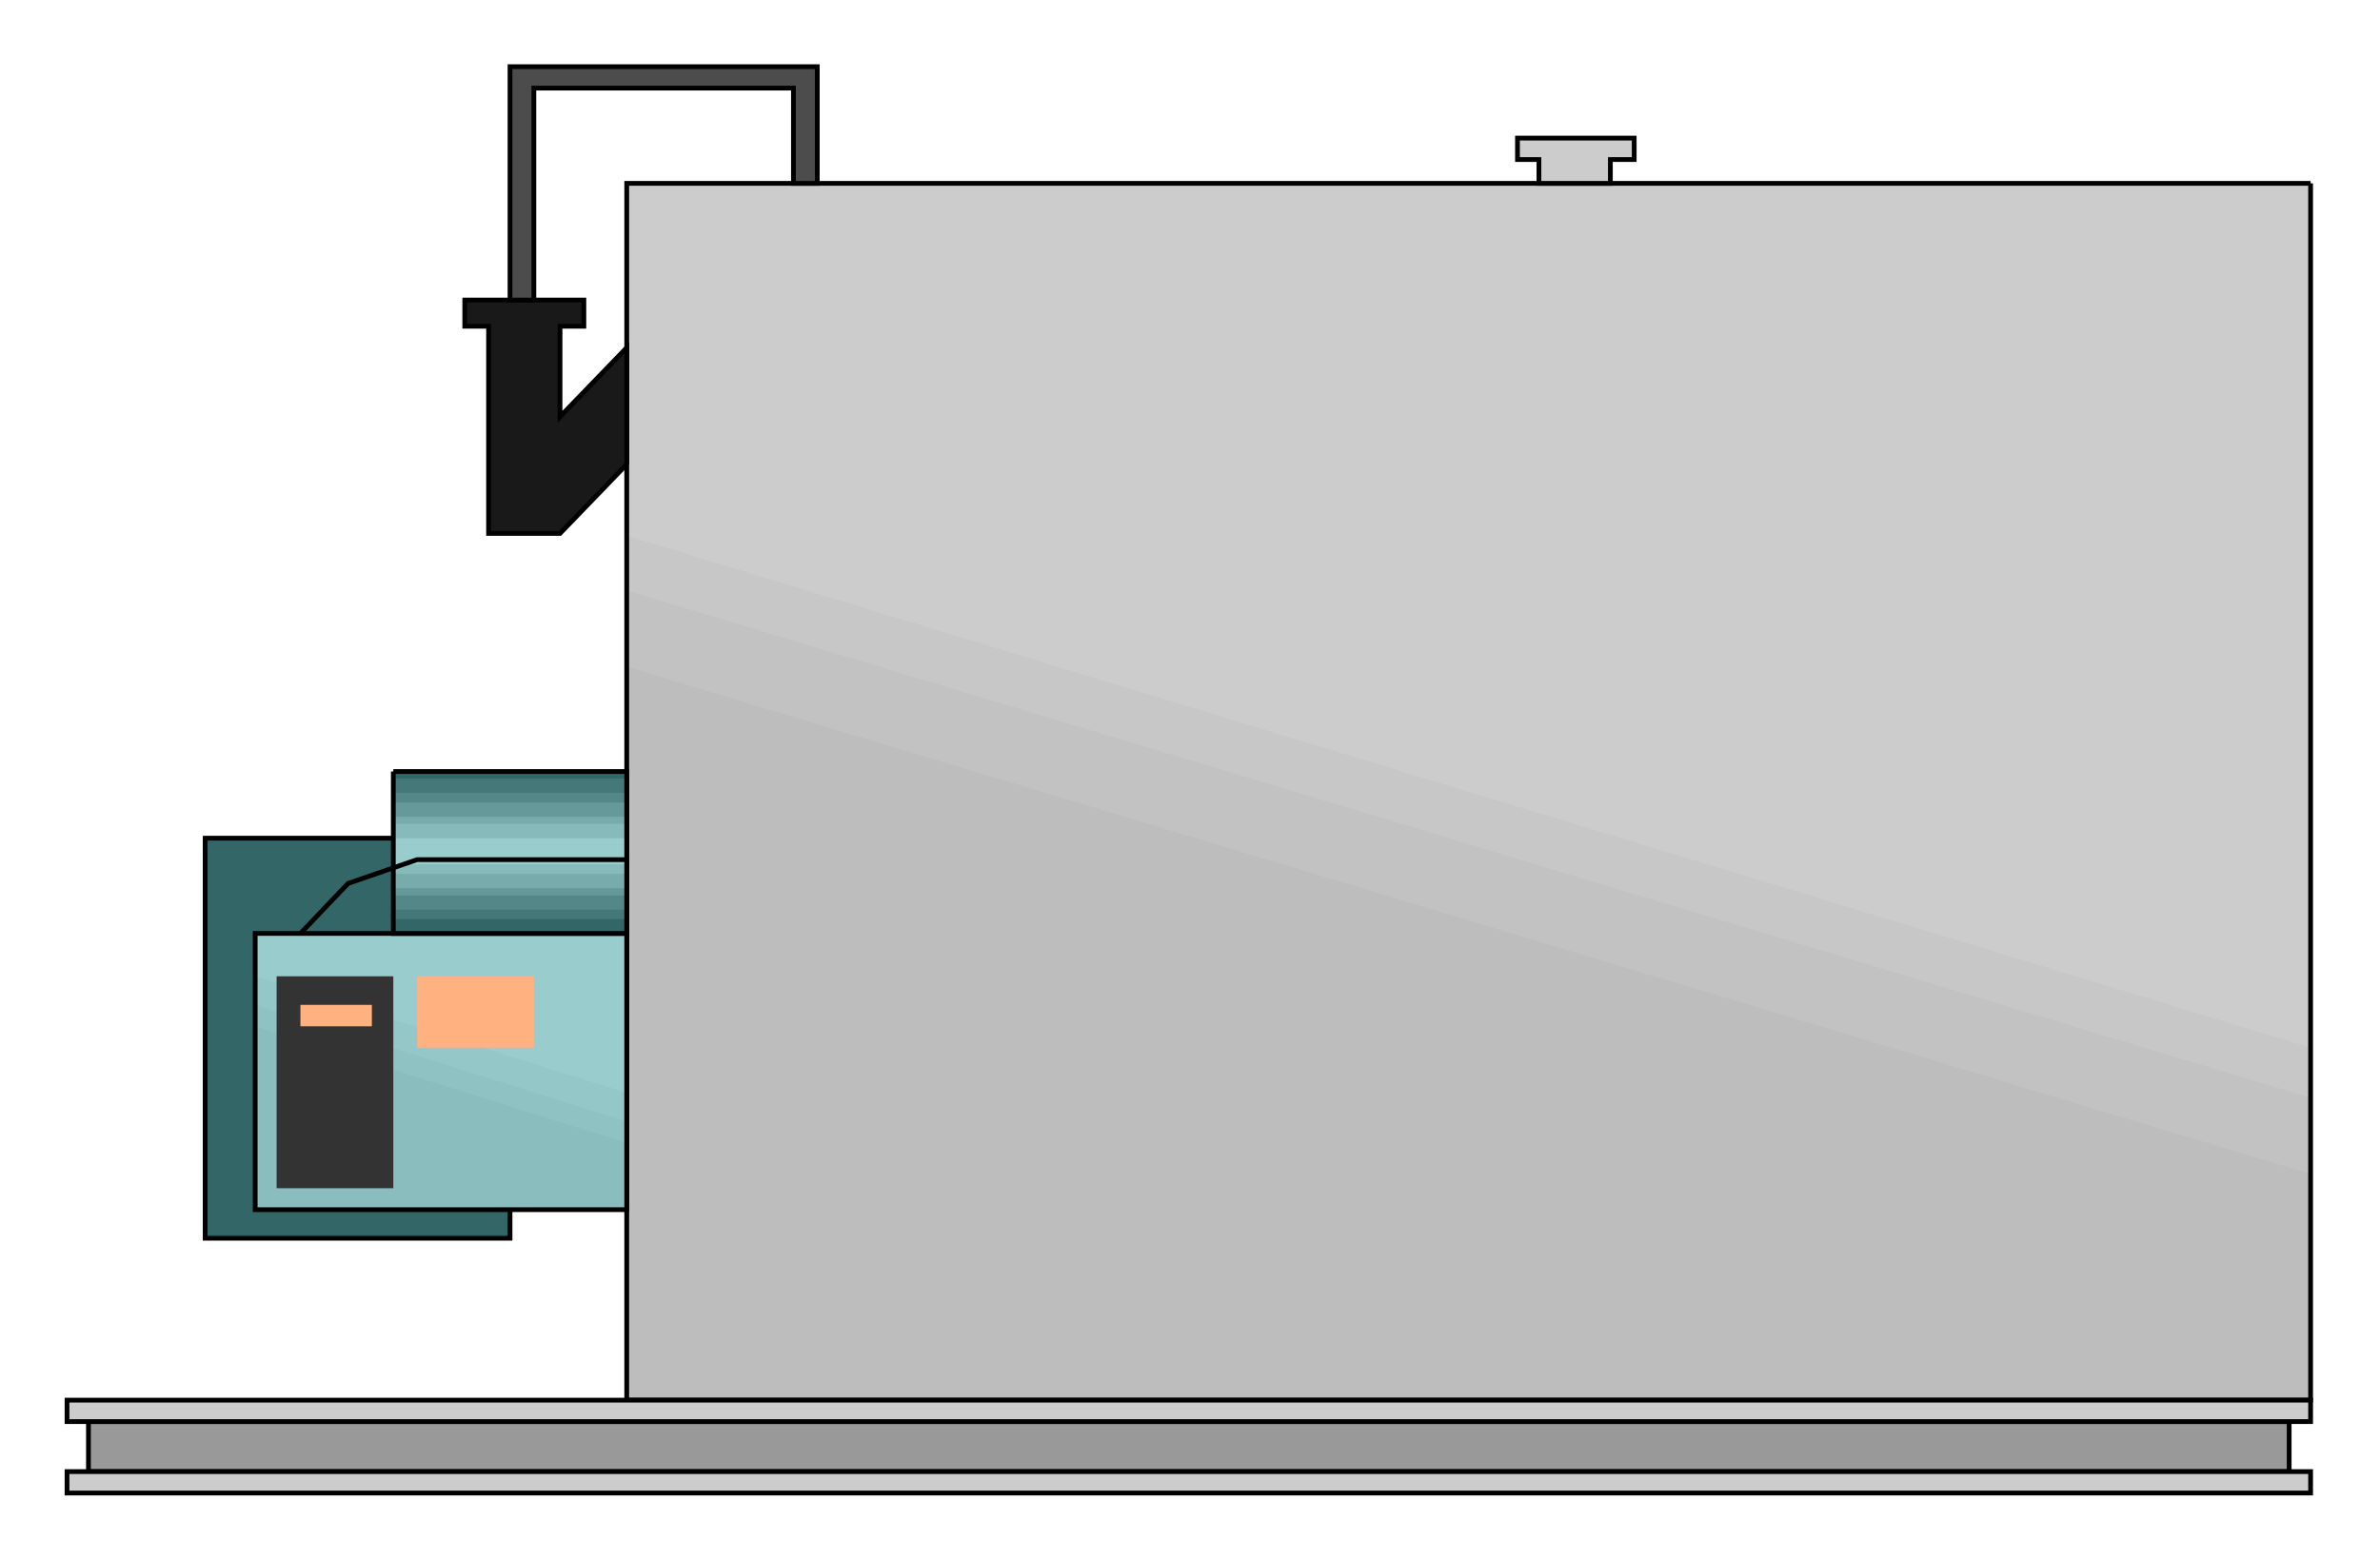  

<svg xmlns:agg="http://www.example.com" xmlns="http://www.w3.org/2000/svg" width="1.608in" height="1.054in" viewBox="0 0 999 655">

<path style="fill:#366;stroke:#000;stroke-width:2" d="M214,352 l-128,0 0,168 128,0 0,-168z" />
<path style="fill:#999;stroke:#000;stroke-width:2" d="M961,597 l-924,0 0,21 924,0 0,-21z" />
<path style="fill:#ccc" d="M970,77 l-707,0 0,511 707,0 0,-511z" />
<path style="fill:#c7c7c7" d="M970,440 l-707,-215 0,363 707,0 0,-148z" />
<path style="fill:#c2c2c2" d="M970,461 l-707,-213 0,340 707,0 0,-127z" />
<path style="fill:#bdbdbd" d="M970,493 l-707,-213 0,308 707,0 0,-95z" />
<path style="fill:none;stroke:#000;stroke-width:2" d="M970,77 l-707,0 0,511 707,0 0,-511" />
<path style="fill:#ccc;stroke:#000;stroke-width:2" d="M970,597 l-942,0 0,-9 942,0 0,9z" />
<path style="fill:#ccc;stroke:#000;stroke-width:2" d="M970,627 l-942,0 0,-9 942,0 0,9z" />
<path style="fill:#9cc" d="M263,392 l-156,0 0,116 156,0 0,-116z" />
<path style="fill:#94c7c7" d="M263,459 l-156,-49 0,83 156,0 0,-34z" />
<path style="fill:#8fc2c2" d="M263,471 l-156,-49 0,77 156,0 0,-28z" />
<path style="fill:#8abdbd" d="M263,480 l-156,-49 0,77 156,0 0,-28z" />
<path style="fill:none;stroke:#000;stroke-width:2" d="M263,392 l-156,0 0,116 156,0 0,-116" />
<path style="fill:#333" d="M165,410 l-49,0 0,89 49,0 0,-89z" />
<path style="fill:#ffb27f" d="M156,422 l-30,0 0,9 30,0 0,-9z" />
<path style="fill:#ffb27f" d="M224,410 l-49,0 0,30 49,0 0,-30z" />
<path style="fill:#366" d="M165,324 l0,68 98,0 0,-68 -98,0z" />
<path style="fill:#457878" d="M165,327 l0,59 98,0 0,-59 -98,0z" />
<path style="fill:#548787" d="M165,333 l0,49 98,0 0,-49 -98,0z" />
<path style="fill:#699" d="M165,337 l0,39 98,0 0,-39 -98,0z" />
<path style="fill:#78abab" d="M165,343 l0,30 98,0 0,-30 -98,0z" />
<path style="fill:#87baba" d="M165,346 l0,21 98,0 0,-21 -98,0z" />
<path style="fill:#9cc" d="M165,352 l0,11 98,0 0,-11 -98,0z" />
<path style="fill:none;stroke:#000;stroke-width:2" d="M165,324 l0,68 98,0 0,-68 -98,0" />
<path style="fill:none;stroke:#000;stroke-width:2" d="M126,392 l20,-21 29,-10 88,0" />
<path style="fill:#191919;stroke:#000;stroke-width:2" d="M263,195 l-28,29 -30,0 0,-87 -10,0 0,-11 50,0 0,11 -10,0 0,38 28,-29 0,49z" />
<path style="fill:#4c4c4c;stroke:#000;stroke-width:2" d="M214,126 l0,-98 129,0 0,49 -10,0 0,-40 -109,0 0,89 -10,0z" />
<path style="fill:#ccc;stroke:#000;stroke-width:2" d="M646,77 l0,-10 -9,0 0,-9 49,0 0,9 -10,0 0,10 -30,0z" />

</svg>
